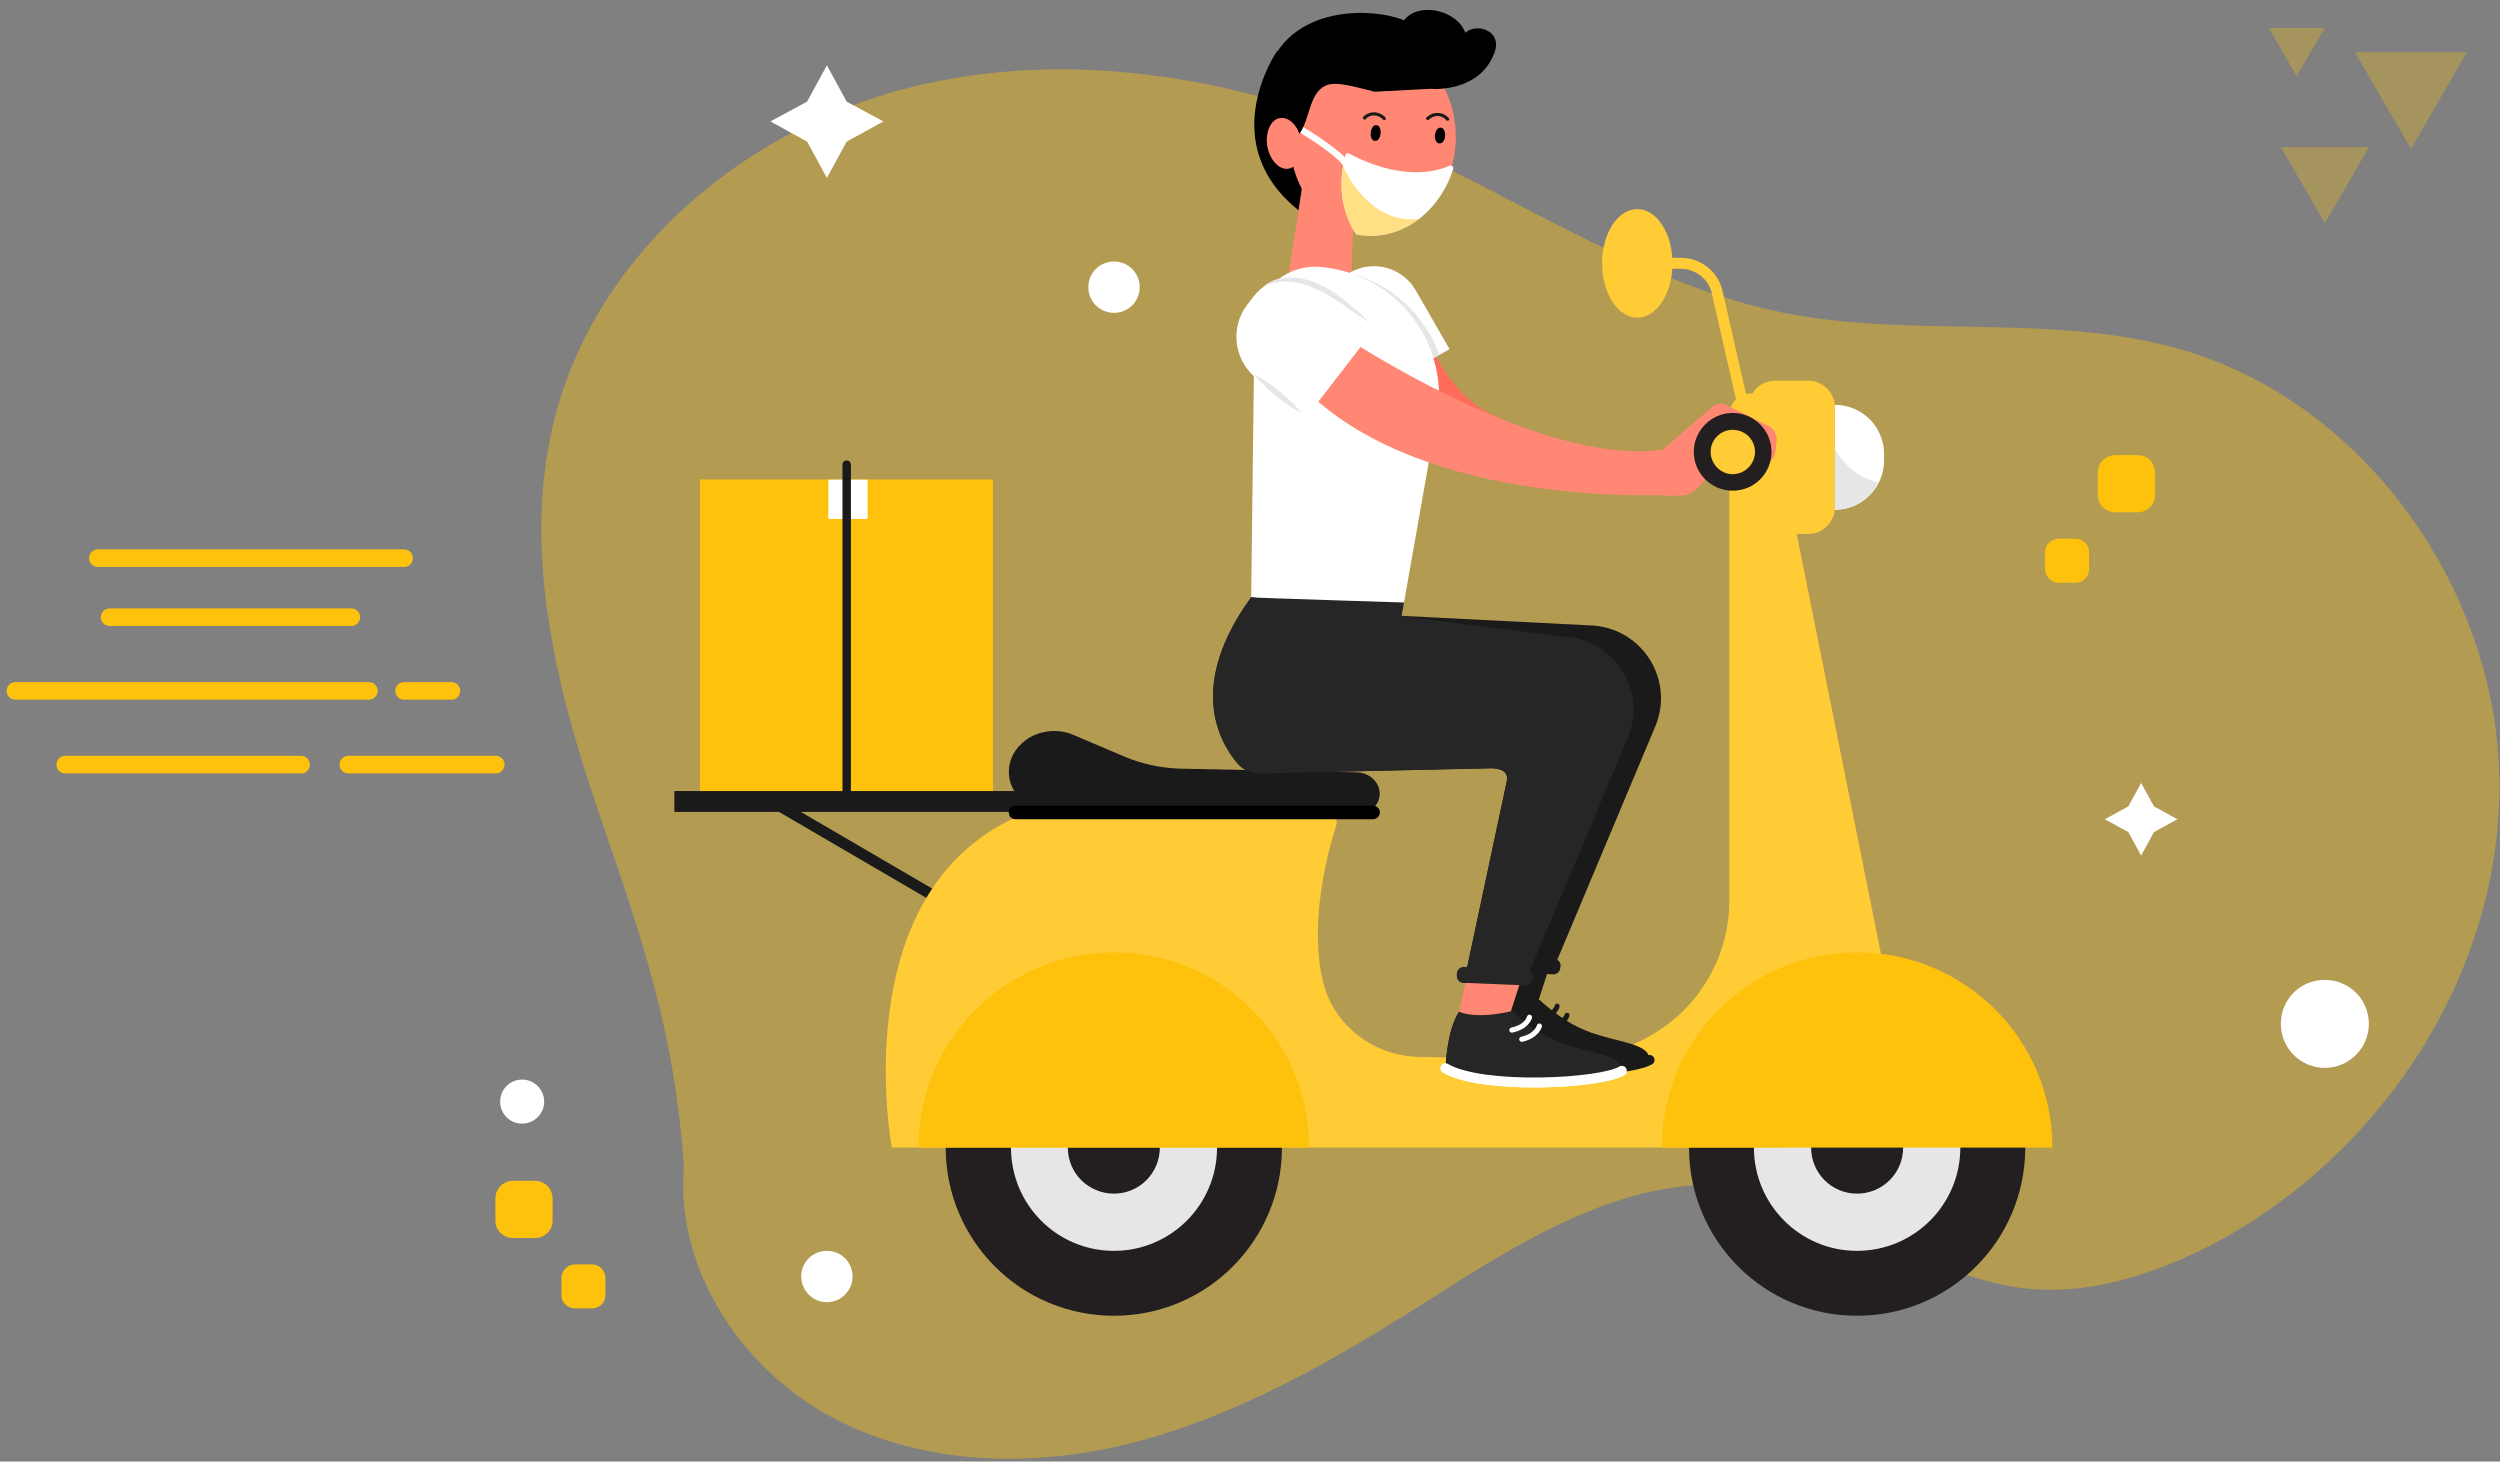 <svg width="130" height="76" viewBox="0 0 130 76" fill="none" xmlns="http://www.w3.org/2000/svg">
<rect x="0" y="0" width="130" height="76" fill="#808080" stroke="none"/>
<g style="mix-blend-mode:multiply" opacity="0.4">
<path d="M35.562 60.64C35.066 53.584 33.407 48.874 31.119 42.201C28.83 35.508 27.076 28.262 28.926 21.435C31.195 13.026 38.822 6.676 47.27 4.56C55.736 2.424 64.793 4.064 72.764 7.592C79.438 10.547 85.616 14.838 92.766 16.268C99.517 17.602 106.648 16.268 113.284 18.136C122.99 20.863 129.969 30.779 129.969 40.866C129.988 50.972 123.466 60.582 114.409 65.025C111.511 66.436 108.269 67.39 105.085 66.97C100.108 66.341 96.008 62.566 91.069 61.765C84.91 60.773 79.114 64.53 73.851 67.886C69.236 70.803 64.431 73.549 59.149 74.96C53.886 76.352 48.032 76.257 43.227 73.682C38.403 71.089 34.951 65.693 35.6 60.277" fill="#FFC20C"/>
</g>
<path d="M111.339 40.713L112.006 41.933L113.227 42.601L112.006 43.268L111.339 44.489L110.672 43.268L109.451 42.601L110.672 41.933L111.339 40.713Z" fill="white"/>
<path d="M42.998 3.397L44.028 5.284L45.935 6.314L44.028 7.363L42.998 9.251L41.969 7.363L40.062 6.314L41.969 5.284L42.998 3.397Z" fill="white"/>
<g style="mix-blend-mode:multiply" opacity="0.3">
<path d="M120.892 11.615L118.604 7.649H123.18L120.892 11.615Z" fill="#FFC20C"/>
<path d="M119.424 3.968L117.975 1.451H120.892L119.424 3.968Z" fill="#FFC20C"/>
<path d="M125.373 7.744L122.456 2.71H128.272L125.373 7.744Z" fill="#FFC20C"/>
</g>
<path d="M29.898 68.038H30.775C31.176 68.038 31.481 67.733 31.481 67.352V66.456C31.481 66.074 31.176 65.75 30.775 65.75H29.898C29.517 65.75 29.193 66.074 29.193 66.456V67.352C29.193 67.733 29.517 68.038 29.898 68.038Z" fill="#FFC20C"/>
<path d="M26.676 64.377H27.82C28.335 64.377 28.735 63.976 28.735 63.48V62.317C28.735 61.822 28.335 61.402 27.82 61.402H26.676C26.161 61.402 25.761 61.822 25.761 62.317V63.48C25.761 63.976 26.161 64.377 26.676 64.377Z" fill="#FFC20C"/>
<path d="M107.926 30.302H107.049C106.667 30.302 106.343 29.978 106.343 29.596V28.719C106.343 28.319 106.667 28.014 107.049 28.014H107.926C108.326 28.014 108.631 28.319 108.631 28.719V29.596C108.631 29.978 108.326 30.302 107.926 30.302Z" fill="#FFC20C"/>
<path d="M111.148 26.641H110.004C109.489 26.641 109.089 26.241 109.089 25.726V24.581C109.089 24.067 109.489 23.666 110.004 23.666H111.148C111.663 23.666 112.064 24.067 112.064 24.581V25.726C112.064 26.241 111.663 26.641 111.148 26.641Z" fill="#FFC20C"/>
<g style="mix-blend-mode:multiply">
<path d="M3.393 39.76H15.654" stroke="#FFC20C" stroke-width="0.915" stroke-miterlimit="10" stroke-linecap="round"/>
</g>
<g style="mix-blend-mode:multiply">
<path d="M18.114 39.76H25.779" stroke="#FFC20C" stroke-width="0.915" stroke-miterlimit="10" stroke-linecap="round"/>
</g>
<g style="mix-blend-mode:multiply">
<path d="M0.8 35.927H19.182" stroke="#FFC20C" stroke-width="0.915" stroke-miterlimit="10" stroke-linecap="round"/>
</g>
<g style="mix-blend-mode:multiply">
<path d="M21.012 35.927H23.472" stroke="#FFC20C" stroke-width="0.915" stroke-miterlimit="10" stroke-linecap="round"/>
</g>
<g style="mix-blend-mode:multiply">
<path d="M5.701 32.094H18.267" stroke="#FFC20C" stroke-width="0.915" stroke-miterlimit="10" stroke-linecap="round"/>
</g>
<g style="mix-blend-mode:multiply">
<path d="M5.09 29.024H21.012" stroke="#FFC20C" stroke-width="0.915" stroke-miterlimit="10" stroke-linecap="round"/>
</g>
<path d="M123.18 53.241C123.18 54.499 122.151 55.529 120.892 55.529C119.615 55.529 118.604 54.499 118.604 53.241C118.604 51.963 119.615 50.953 120.892 50.953C122.151 50.953 123.18 51.963 123.18 53.241Z" fill="white"/>
<path d="M28.297 57.283C28.297 57.913 27.782 58.428 27.152 58.428C26.504 58.428 26.008 57.913 26.008 57.283C26.008 56.654 26.504 56.139 27.152 56.139C27.782 56.139 28.297 56.654 28.297 57.283Z" fill="white"/>
<path d="M59.264 14.933C59.264 15.677 58.672 16.268 57.929 16.268C57.185 16.268 56.594 15.677 56.594 14.933C56.594 14.189 57.185 13.598 57.929 13.598C58.672 13.598 59.264 14.189 59.264 14.933Z" fill="white"/>
<path d="M44.333 66.379C44.333 67.104 43.742 67.714 42.998 67.714C42.255 67.714 41.664 67.104 41.664 66.379C41.664 65.635 42.255 65.044 42.998 65.044C43.742 65.044 44.333 65.635 44.333 66.379Z" fill="white"/>
<path d="M49.176 59.667C49.176 54.843 53.085 50.934 57.929 50.934C62.753 50.934 66.662 54.843 66.662 59.667C66.662 64.51 62.753 68.419 57.929 68.419C53.085 68.419 49.176 64.51 49.176 59.667Z" fill="#231F20"/>
<path d="M52.571 59.667C52.571 56.711 54.954 54.309 57.929 54.309C60.884 54.309 63.287 56.711 63.287 59.667C63.287 62.641 60.884 65.044 57.929 65.044C54.954 65.044 52.571 62.641 52.571 59.667Z" fill="#E6E6E6"/>
<path d="M55.526 59.667C55.526 58.351 56.594 57.283 57.929 57.283C59.244 57.283 60.312 58.351 60.312 59.667C60.312 61.002 59.244 62.069 57.929 62.069C56.594 62.069 55.526 61.002 55.526 59.667Z" fill="#231F20"/>
<path d="M87.828 59.667C87.828 54.843 91.737 50.934 96.561 50.934C101.405 50.934 105.314 54.843 105.314 59.667C105.314 64.51 101.405 68.419 96.561 68.419C91.737 68.419 87.828 64.51 87.828 59.667Z" fill="#231F20"/>
<path d="M91.203 59.667C91.203 56.711 93.606 54.309 96.561 54.309C99.536 54.309 101.938 56.711 101.938 59.667C101.938 62.641 99.536 65.044 96.561 65.044C93.606 65.044 91.203 62.641 91.203 59.667Z" fill="#E6E6E6"/>
<path d="M94.177 59.667C94.177 58.351 95.245 57.283 96.561 57.283C97.896 57.283 98.964 58.351 98.964 59.667C98.964 61.002 97.896 62.069 96.561 62.069C95.245 62.069 94.177 61.002 94.177 59.667Z" fill="#231F20"/>
<path d="M54.84 42.22H35.066V41.133H54.84V42.22Z" fill="#1A1A1A"/>
<path d="M54.096 42.181C53.867 42.124 53.581 41.933 53.276 41.705C52.151 40.866 52.208 39.302 53.352 38.482C54.039 37.986 54.973 37.872 55.774 38.196L58.462 39.34C59.359 39.721 60.331 39.931 61.323 39.969L70.533 40.16C71.562 40.179 72.115 41.247 71.467 41.971L70.533 42.448L54.096 42.181Z" fill="#1A1A1A"/>
<g style="mix-blend-mode:multiply" opacity="0.5">
<path d="M70.857 42.505C70.437 40.904 67.672 41.304 61.532 41.037C57.261 40.846 55.068 39.13 54.153 38.101C53.867 38.177 53.581 38.291 53.352 38.482C52.208 39.302 52.151 40.866 53.276 41.705C53.581 41.933 53.867 42.124 54.096 42.181L70.533 42.448L70.857 42.505Z" fill="#1A1A1A"/>
</g>
<path d="M40.519 41.895L50.683 47.826" stroke="#1A1A1A" stroke-width="0.572" stroke-miterlimit="10"/>
<path d="M98.868 54.881L92.805 59.667H46.373C46.373 59.667 43.894 46.529 52.856 42.486C53.295 42.276 53.791 42.181 54.268 42.181H68.931C69.312 42.181 69.599 42.562 69.484 42.925C68.988 44.469 68.054 48.13 68.817 51.124C69.389 53.336 71.429 54.9 73.755 54.957C76.558 55.033 79.552 55.014 81.783 54.976C84.014 54.938 86.131 54.004 87.675 52.421C89.105 50.914 89.925 48.931 89.925 46.872V21.568C89.925 20.958 90.421 20.462 91.05 20.462C91.565 20.462 92.023 20.825 92.137 21.32L98.868 54.881Z" fill="#FFCC35"/>
<path d="M68.073 59.667H47.765C47.765 54.061 52.323 49.523 57.929 49.523C63.535 49.523 68.073 54.061 68.073 59.667Z" fill="#FFC20C"/>
<path d="M106.724 59.667H86.417C86.417 54.061 90.955 49.523 96.561 49.523C102.186 49.523 106.724 54.061 106.724 59.667Z" fill="#FFC20C"/>
<g style="mix-blend-mode:multiply" opacity="0.5">
<path d="M68.054 59.667C59.092 58.485 53.982 54.747 51.331 51.963C49.157 53.813 47.765 56.578 47.765 59.667H68.054Z" fill="#FFC20C"/>
</g>
<g style="mix-blend-mode:multiply" opacity="0.5">
<path d="M90.135 51.83C87.866 53.679 86.417 56.501 86.417 59.667H106.724C106.724 59.667 106.724 59.66 106.724 59.648C97.781 58.389 92.728 54.595 90.135 51.83Z" fill="#FFC20C"/>
</g>
<path d="M94.025 27.765H92.309C91.546 27.765 90.917 27.136 90.917 26.373V21.187C90.917 20.424 91.546 19.795 92.309 19.795H94.025C94.788 19.795 95.417 20.424 95.417 21.187V26.373C95.417 27.136 94.788 27.765 94.025 27.765Z" fill="#FFCC35"/>
<path d="M95.417 26.507V21.053C96.828 21.053 97.972 22.198 97.972 23.609V23.933C97.972 25.363 96.828 26.507 95.417 26.507Z" fill="white"/>
<g style="mix-blend-mode:multiply">
<path d="M97.667 25.096C96.58 24.829 95.875 24.124 95.417 23.361V26.507C96.389 26.507 97.228 25.935 97.667 25.096Z" fill="#E6E6E6"/>
</g>
<path d="M85.006 13.693H87.408C88.304 13.693 89.105 14.323 89.296 15.2L91.203 23.571" stroke="#FFCC35" stroke-width="0.572" stroke-miterlimit="10"/>
<path d="M86.97 13.694C86.97 15.257 86.15 16.516 85.139 16.516C84.129 16.516 83.309 15.257 83.309 13.694C83.309 12.13 84.129 10.871 85.139 10.871C86.15 10.871 86.97 12.13 86.97 13.694Z" fill="#FFCC35"/>
<path d="M86.455 23.38L89.067 21.13C89.258 20.978 89.525 20.939 89.754 21.054L91.947 22.141C92.252 22.293 92.423 22.617 92.385 22.961L92.328 23.456C92.29 23.857 91.966 24.162 91.565 24.162L89.334 24.238L88.247 25.401C88.038 25.611 87.771 25.745 87.466 25.764C87.027 25.783 86.436 25.802 86.321 25.745C86.15 25.649 86.455 23.38 86.455 23.38Z" fill="#FF8773"/>
<path d="M88.076 23.494C88.076 22.388 88.991 21.473 90.097 21.473C91.222 21.473 92.118 22.388 92.118 23.494C92.118 24.619 91.222 25.516 90.097 25.516C88.991 25.516 88.076 24.619 88.076 23.494Z" fill="#231F20"/>
<path d="M88.953 23.494C88.953 22.865 89.468 22.35 90.097 22.35C90.745 22.35 91.26 22.865 91.26 23.494C91.26 24.124 90.745 24.658 90.097 24.658C89.468 24.658 88.953 24.124 88.953 23.494Z" fill="#FFCC35"/>
<path d="M79.59 49.389L78.217 53.68L75.758 53.165L76.883 48.112L79.59 49.389Z" fill="#FF8773"/>
<path d="M75.166 55.548C75.166 55.548 75.224 53.584 75.872 52.612C76.902 53.031 78.618 52.573 78.618 52.573C78.618 52.573 79.762 53.737 81.306 54.27C82.851 54.804 84.357 54.843 84.338 55.682C83.251 56.349 77.073 56.673 75.166 55.548Z" fill="#1A1A1A"/>
<path d="M84.338 55.682C83.251 56.349 77.073 56.673 75.166 55.548" stroke="white" stroke-width="0.515" stroke-miterlimit="10" stroke-linecap="round"/>
<path d="M80.048 53.355C80.048 53.355 79.914 53.87 79.133 54.042" stroke="white" stroke-width="0.267" stroke-miterlimit="10" stroke-linecap="round"/>
<path d="M79.533 52.898C79.533 52.898 79.419 53.394 78.618 53.565" stroke="white" stroke-width="0.267" stroke-miterlimit="10" stroke-linecap="round"/>
<path d="M66.433 2.71C66.433 2.71 63.115 7.496 67.692 11.005C68.454 7.915 69.198 4.197 69.198 4.121C69.198 4.045 66.433 2.71 66.433 2.71Z" fill="black" stroke="black" stroke-width="0.095" stroke-miterlimit="10"/>
<path d="M70.266 14.933L66.948 14.647L67.768 9.346L70.399 9.575L70.266 14.933Z" fill="#FF8773"/>
<g style="mix-blend-mode:multiply" opacity="0.7">
<path d="M67.692 9.861C68.13 11.252 69.103 12.339 70.323 12.835L70.399 9.575L67.768 9.346L67.692 9.861Z" fill="#FF8773"/>
</g>
<path d="M67.062 7.02C67.139 4.255 69.141 2.081 71.524 2.138C73.908 2.214 75.776 4.522 75.7 7.287C75.605 10.051 73.622 12.225 71.219 12.168C68.836 12.092 66.986 9.804 67.062 7.02Z" fill="#FF8773"/>
<path d="M78.122 21.797L77.436 24.791C77.169 24.734 76.902 24.658 76.654 24.581C76.349 24.467 76.063 24.353 75.796 24.219C74.69 23.704 73.755 22.942 72.974 22.083C72.192 21.225 71.563 20.253 71.086 19.28C70.571 18.308 70.19 17.316 69.865 16.344L73.489 15.238C73.965 17.011 74.556 18.651 75.548 19.872C76.025 20.501 76.616 21.016 77.245 21.378C77.397 21.473 77.569 21.549 77.722 21.607C77.741 21.626 78.122 21.797 78.122 21.797Z" fill="#FF6D5A"/>
<path d="M75.376 18.155L71.01 20.634L69.274 17.583C68.588 16.382 69.007 14.857 70.209 14.17C71.41 13.484 72.935 13.903 73.622 15.104L75.376 18.155Z" fill="white"/>
<g style="mix-blend-mode:multiply">
<path d="M69.274 17.583L71.01 20.634L74.842 18.441C74.08 16.325 72.306 14.742 70.171 14.189C68.988 14.894 68.588 16.401 69.274 17.583Z" fill="#E6E6E6"/>
</g>
<path d="M70.647 35.488L66.262 34.287C65.537 34.135 65.041 33.505 65.041 32.762L65.232 16.992C65.27 15.162 66.853 13.712 68.683 13.884C72.383 14.208 75.128 17.469 74.804 21.168L72.516 34.115C72.44 35.05 71.543 35.698 70.647 35.488Z" fill="white"/>
<path d="M69.751 17.412C69.751 17.412 80.048 24.314 86.455 23.38C86.817 25.401 86.722 25.726 86.722 25.726C86.722 25.726 74.27 26.469 67.978 20.367C69.751 17.412 69.751 17.412 69.751 17.412Z" fill="#FF8773"/>
<path d="M71.62 16.916L67.94 21.683L65.365 19.7C64.164 18.765 63.935 17.03 64.87 15.829L65.175 15.428C66.109 14.227 67.825 13.998 69.046 14.933L71.62 16.916Z" fill="white"/>
<path d="M75.376 8.621C73.24 9.537 70.8 8.335 70.171 7.992C70.094 7.935 69.98 7.973 69.961 8.068C69.465 9.956 69.961 11.31 70.476 12.13C70.501 12.168 70.533 12.193 70.571 12.206C70.762 12.232 70.959 12.251 71.162 12.263C73.164 12.32 74.899 10.871 75.567 8.793C75.605 8.678 75.49 8.564 75.376 8.621Z" fill="white"/>
<path d="M66.91 6.505C67.52 6.835 68.105 7.197 68.664 7.592C68.944 7.782 69.211 7.992 69.465 8.221C69.732 8.431 69.98 8.698 69.961 9.041C69.961 9.27 70.285 9.27 70.304 9.041C70.323 8.297 69.541 7.839 69.026 7.439C68.404 6.981 67.749 6.575 67.062 6.219C66.872 6.123 66.719 6.409 66.91 6.505Z" fill="white"/>
<g style="mix-blend-mode:multiply" opacity="0.5">
<path d="M69.846 8.659C69.579 10.223 70.018 11.405 70.476 12.13C70.501 12.168 70.533 12.193 70.571 12.206C70.762 12.232 70.959 12.251 71.162 12.263C72.135 12.282 73.031 11.958 73.793 11.386C71.391 11.672 70.113 9.25 69.846 8.659Z" fill="#FFC20C"/>
</g>
<path d="M77.397 1.623C77.016 1.394 76.501 1.432 76.196 1.699C75.91 0.937 75.014 0.517 74.27 0.517C74.258 0.517 74.251 0.517 74.251 0.517C73.698 0.517 73.279 0.708 73.012 1.051C72.459 0.841 71.868 0.727 71.277 0.689C69.541 0.574 67.635 1.032 66.548 2.5C66.033 3.168 65.728 3.988 65.556 4.807C65.404 5.551 65.232 6.543 65.785 7.172C66.338 7.801 67.062 7.591 67.539 7C68.13 6.238 68.054 4.827 68.95 4.445C69.484 4.197 70.59 4.56 71.334 4.731C71.372 4.75 71.467 4.769 71.505 4.769L74.385 4.617C74.499 4.636 76.978 4.807 77.722 2.71C77.893 2.233 77.76 1.833 77.397 1.623Z" fill="black"/>
<path d="M67.653 7.305C67.787 8.03 67.501 8.678 67.005 8.774C66.528 8.85 66.033 8.335 65.899 7.61C65.785 6.886 66.071 6.218 66.547 6.142C67.043 6.047 67.539 6.581 67.653 7.305Z" fill="#FF8773"/>
<g style="mix-blend-mode:multiply">
<path d="M66.262 6.809C66.319 6.695 66.433 6.638 66.548 6.6C66.681 6.581 66.815 6.619 66.91 6.695C67.177 6.867 67.234 7.21 67.234 7.496C67.234 7.591 67.368 7.591 67.368 7.496C67.368 7.134 67.272 6.733 66.948 6.543C66.662 6.39 66.262 6.466 66.147 6.79C66.109 6.867 66.243 6.905 66.262 6.809Z" fill="#FF8773"/>
<path d="M66.834 6.524C66.719 6.581 66.624 6.657 66.567 6.772C66.51 6.905 66.472 7.038 66.452 7.172C66.452 7.21 66.472 7.248 66.51 7.267C66.529 7.267 66.586 7.248 66.586 7.21C66.624 7.019 66.662 6.733 66.872 6.657C66.91 6.657 66.929 6.619 66.929 6.581C66.91 6.543 66.872 6.524 66.834 6.524Z" fill="#FF8773"/>
</g>
<path d="M71.753 6.943C71.734 7.153 71.62 7.306 71.505 7.287C71.372 7.287 71.296 7.115 71.315 6.905C71.334 6.695 71.448 6.524 71.563 6.543C71.696 6.543 71.772 6.734 71.753 6.943Z" fill="black" stroke="black" stroke-width="0.076" stroke-miterlimit="10"/>
<path d="M75.109 7.077C75.09 7.287 74.976 7.439 74.842 7.42C74.728 7.42 74.632 7.229 74.652 7.039C74.671 6.829 74.785 6.657 74.919 6.676C75.033 6.676 75.128 6.867 75.109 7.077Z" fill="black" stroke="black" stroke-width="0.076" stroke-miterlimit="10"/>
<path d="M71.01 6.199C71.124 6.066 71.296 5.99 71.486 6.009C71.658 6.009 71.811 6.104 71.925 6.218C72.001 6.314 72.116 6.18 72.039 6.104C71.906 5.952 71.696 5.856 71.486 5.837C71.258 5.837 71.048 5.913 70.895 6.066C70.819 6.142 70.933 6.276 71.01 6.199Z" fill="#1A1A1A"/>
<path d="M74.308 6.219C74.423 6.104 74.594 6.028 74.766 6.028C74.938 6.047 75.109 6.123 75.224 6.257C75.281 6.333 75.414 6.219 75.338 6.142C75.186 5.971 74.995 5.875 74.766 5.875C74.556 5.856 74.347 5.952 74.175 6.104C74.099 6.18 74.232 6.295 74.308 6.219Z" fill="#1A1A1A"/>
<path d="M65.06 31.064L81.497 33.124C84.033 33.353 85.635 36.003 84.644 38.368L79.285 51.105H76.12L78.351 40.637C78.465 40.141 78.065 39.95 77.55 39.95L65.575 40.217C65.099 40.236 64.641 40.046 64.336 39.683C63.363 38.52 61.761 35.603 65.06 31.064Z" fill="#1A1A1A"/>
<path d="M79.342 51.239L76.082 51.105C75.891 51.086 75.758 50.934 75.758 50.743V50.629C75.777 50.438 75.929 50.285 76.12 50.285L79.38 50.419C79.571 50.438 79.705 50.59 79.705 50.781V50.915C79.686 51.105 79.533 51.239 79.342 51.239Z" fill="#1A1A1A"/>
<path d="M82.927 32.533L66.376 31.694C63.077 36.213 64.812 37.948 65.785 39.111C66.09 39.474 66.547 39.664 67.024 39.645L78.999 39.378C79.514 39.378 79.895 39.55 79.781 40.065L77.722 49.713H77.569C77.378 49.713 77.207 49.847 77.207 50.037V50.171C77.188 50.361 77.34 50.514 77.531 50.533H77.645L77.321 52.039C76.806 52.802 76.654 54.156 76.616 54.728C76.52 54.709 76.425 54.766 76.387 54.843C76.311 54.976 76.349 55.129 76.463 55.205C77.416 55.758 79.323 55.968 81.192 55.968C83.27 55.968 85.311 55.701 85.921 55.338C86.035 55.262 86.073 55.09 85.997 54.976C85.94 54.881 85.826 54.843 85.73 54.862C85.444 54.251 84.109 54.175 82.737 53.698C82.279 53.527 81.84 53.317 81.478 53.088C81.573 52.936 81.612 52.821 81.612 52.821C81.63 52.745 81.573 52.669 81.516 52.669C81.44 52.65 81.383 52.688 81.364 52.764C81.364 52.764 81.326 52.84 81.249 52.936C81.122 52.859 81.008 52.777 80.906 52.688C81.058 52.516 81.097 52.364 81.097 52.345C81.116 52.287 81.078 52.211 81.001 52.192C80.944 52.173 80.868 52.211 80.849 52.287C80.849 52.306 80.811 52.402 80.696 52.535C80.296 52.23 80.067 52.001 80.067 52.001C80.054 52.001 80.035 52.001 80.01 52.001L80.448 50.648L80.772 50.667C80.963 50.667 81.135 50.514 81.135 50.323L81.154 50.209C81.154 50.075 81.078 49.98 80.982 49.904L86.073 37.776C87.065 35.412 85.482 32.781 82.927 32.533Z" fill="#1A1A1A"/>
<path d="M79.59 49.389L78.217 53.68L75.758 53.165L76.883 48.112L79.59 49.389Z" fill="#FF8773"/>
<path d="M75.166 55.548C75.166 55.548 75.224 53.584 75.872 52.612C76.902 53.031 78.618 52.573 78.618 52.573C78.618 52.573 79.762 53.737 81.306 54.27C82.851 54.804 84.357 54.843 84.338 55.682C83.251 56.349 77.073 56.673 75.166 55.548Z" fill="#262626"/>
<path d="M84.338 55.682C83.251 56.349 77.073 56.673 75.166 55.548" stroke="white" stroke-width="0.515" stroke-miterlimit="10" stroke-linecap="round"/>
<path d="M80.048 53.355C80.048 53.355 79.914 53.87 79.133 54.042" stroke="white" stroke-width="0.267" stroke-miterlimit="10" stroke-linecap="round"/>
<path d="M79.533 52.898C79.533 52.898 79.419 53.394 78.618 53.565" stroke="white" stroke-width="0.267" stroke-miterlimit="10" stroke-linecap="round"/>
<path d="M65.06 31.064L81.497 33.124C84.033 33.353 85.635 36.003 84.644 38.368L79.285 51.105H76.12L78.351 40.637C78.465 40.141 78.065 39.95 77.55 39.95L65.575 40.217C65.099 40.236 64.641 40.046 64.336 39.683C63.363 38.52 61.761 35.603 65.06 31.064Z" fill="#262626"/>
<path d="M79.342 51.239L76.082 51.105C75.891 51.086 75.758 50.934 75.758 50.743V50.629C75.777 50.438 75.929 50.285 76.12 50.285L79.38 50.419C79.571 50.438 79.705 50.59 79.705 50.781V50.915C79.686 51.105 79.533 51.239 79.342 51.239Z" fill="#262626"/>
<g style="mix-blend-mode:multiply">
<path d="M65.67 14.932C66.052 14.57 66.624 14.418 67.158 14.437C67.711 14.437 68.245 14.608 68.721 14.837C69.198 15.085 69.656 15.39 70.056 15.733C70.457 16.058 70.857 16.401 71.238 16.782C70.781 16.496 70.342 16.21 69.923 15.905C69.484 15.6 69.065 15.333 68.607 15.104C68.149 14.875 67.653 14.704 67.158 14.666C66.891 14.627 66.643 14.627 66.395 14.685C66.147 14.723 65.899 14.799 65.67 14.932Z" fill="#E6E6E6"/>
</g>
<g style="mix-blend-mode:multiply">
<path d="M65.175 19.433C65.67 19.7 66.109 20.005 66.528 20.348C66.948 20.692 67.348 21.054 67.692 21.492C67.196 21.225 66.757 20.92 66.338 20.577C65.918 20.234 65.518 19.872 65.175 19.433Z" fill="#E6E6E6"/>
</g>
<path d="M65.06 31.064C65.175 31.084 73.012 31.331 73.012 31.331L72.84 32.304L65.06 31.694V31.064Z" fill="#262626"/>
<g style="mix-blend-mode:multiply">
<path d="M55.564 51.41H60.312" stroke="#FFC20C" stroke-width="0.286" stroke-miterlimit="10" stroke-linecap="round"/>
</g>
<g style="mix-blend-mode:multiply">
<path d="M54.84 52.44H61.037" stroke="#FFC20C" stroke-width="0.286" stroke-miterlimit="10" stroke-linecap="round"/>
</g>
<g style="mix-blend-mode:multiply">
<path d="M53.829 53.451H62.029" stroke="#FFC20C" stroke-width="0.286" stroke-miterlimit="10" stroke-linecap="round"/>
</g>
<path d="M51.636 41.133H36.401V24.944H51.636V41.133Z" fill="#FFC20C"/>
<path d="M51.636 41.133H36.401V24.944H51.636V41.133Z" fill="#FFC20C"/>
<path d="M45.115 26.984H43.075V24.944H45.115V26.984Z" fill="white"/>
<g style="mix-blend-mode:multiply" opacity="0.5">
<path d="M51.636 26.126C48.376 36.995 38.765 39.607 36.401 40.008V41.133H51.636V26.126Z" fill="#FFC20C"/>
</g>
<path d="M71.391 42.601H52.818C52.609 42.601 52.456 42.448 52.456 42.239C52.456 42.048 52.609 41.895 52.818 41.895H71.391C71.582 41.895 71.753 42.048 71.753 42.239C71.753 42.448 71.582 42.601 71.391 42.601Z" fill="black"/>
<path d="M44.028 24.162V41.342" stroke="#1A1A1A" stroke-width="0.439" stroke-miterlimit="10" stroke-linecap="round"/>
</svg>

